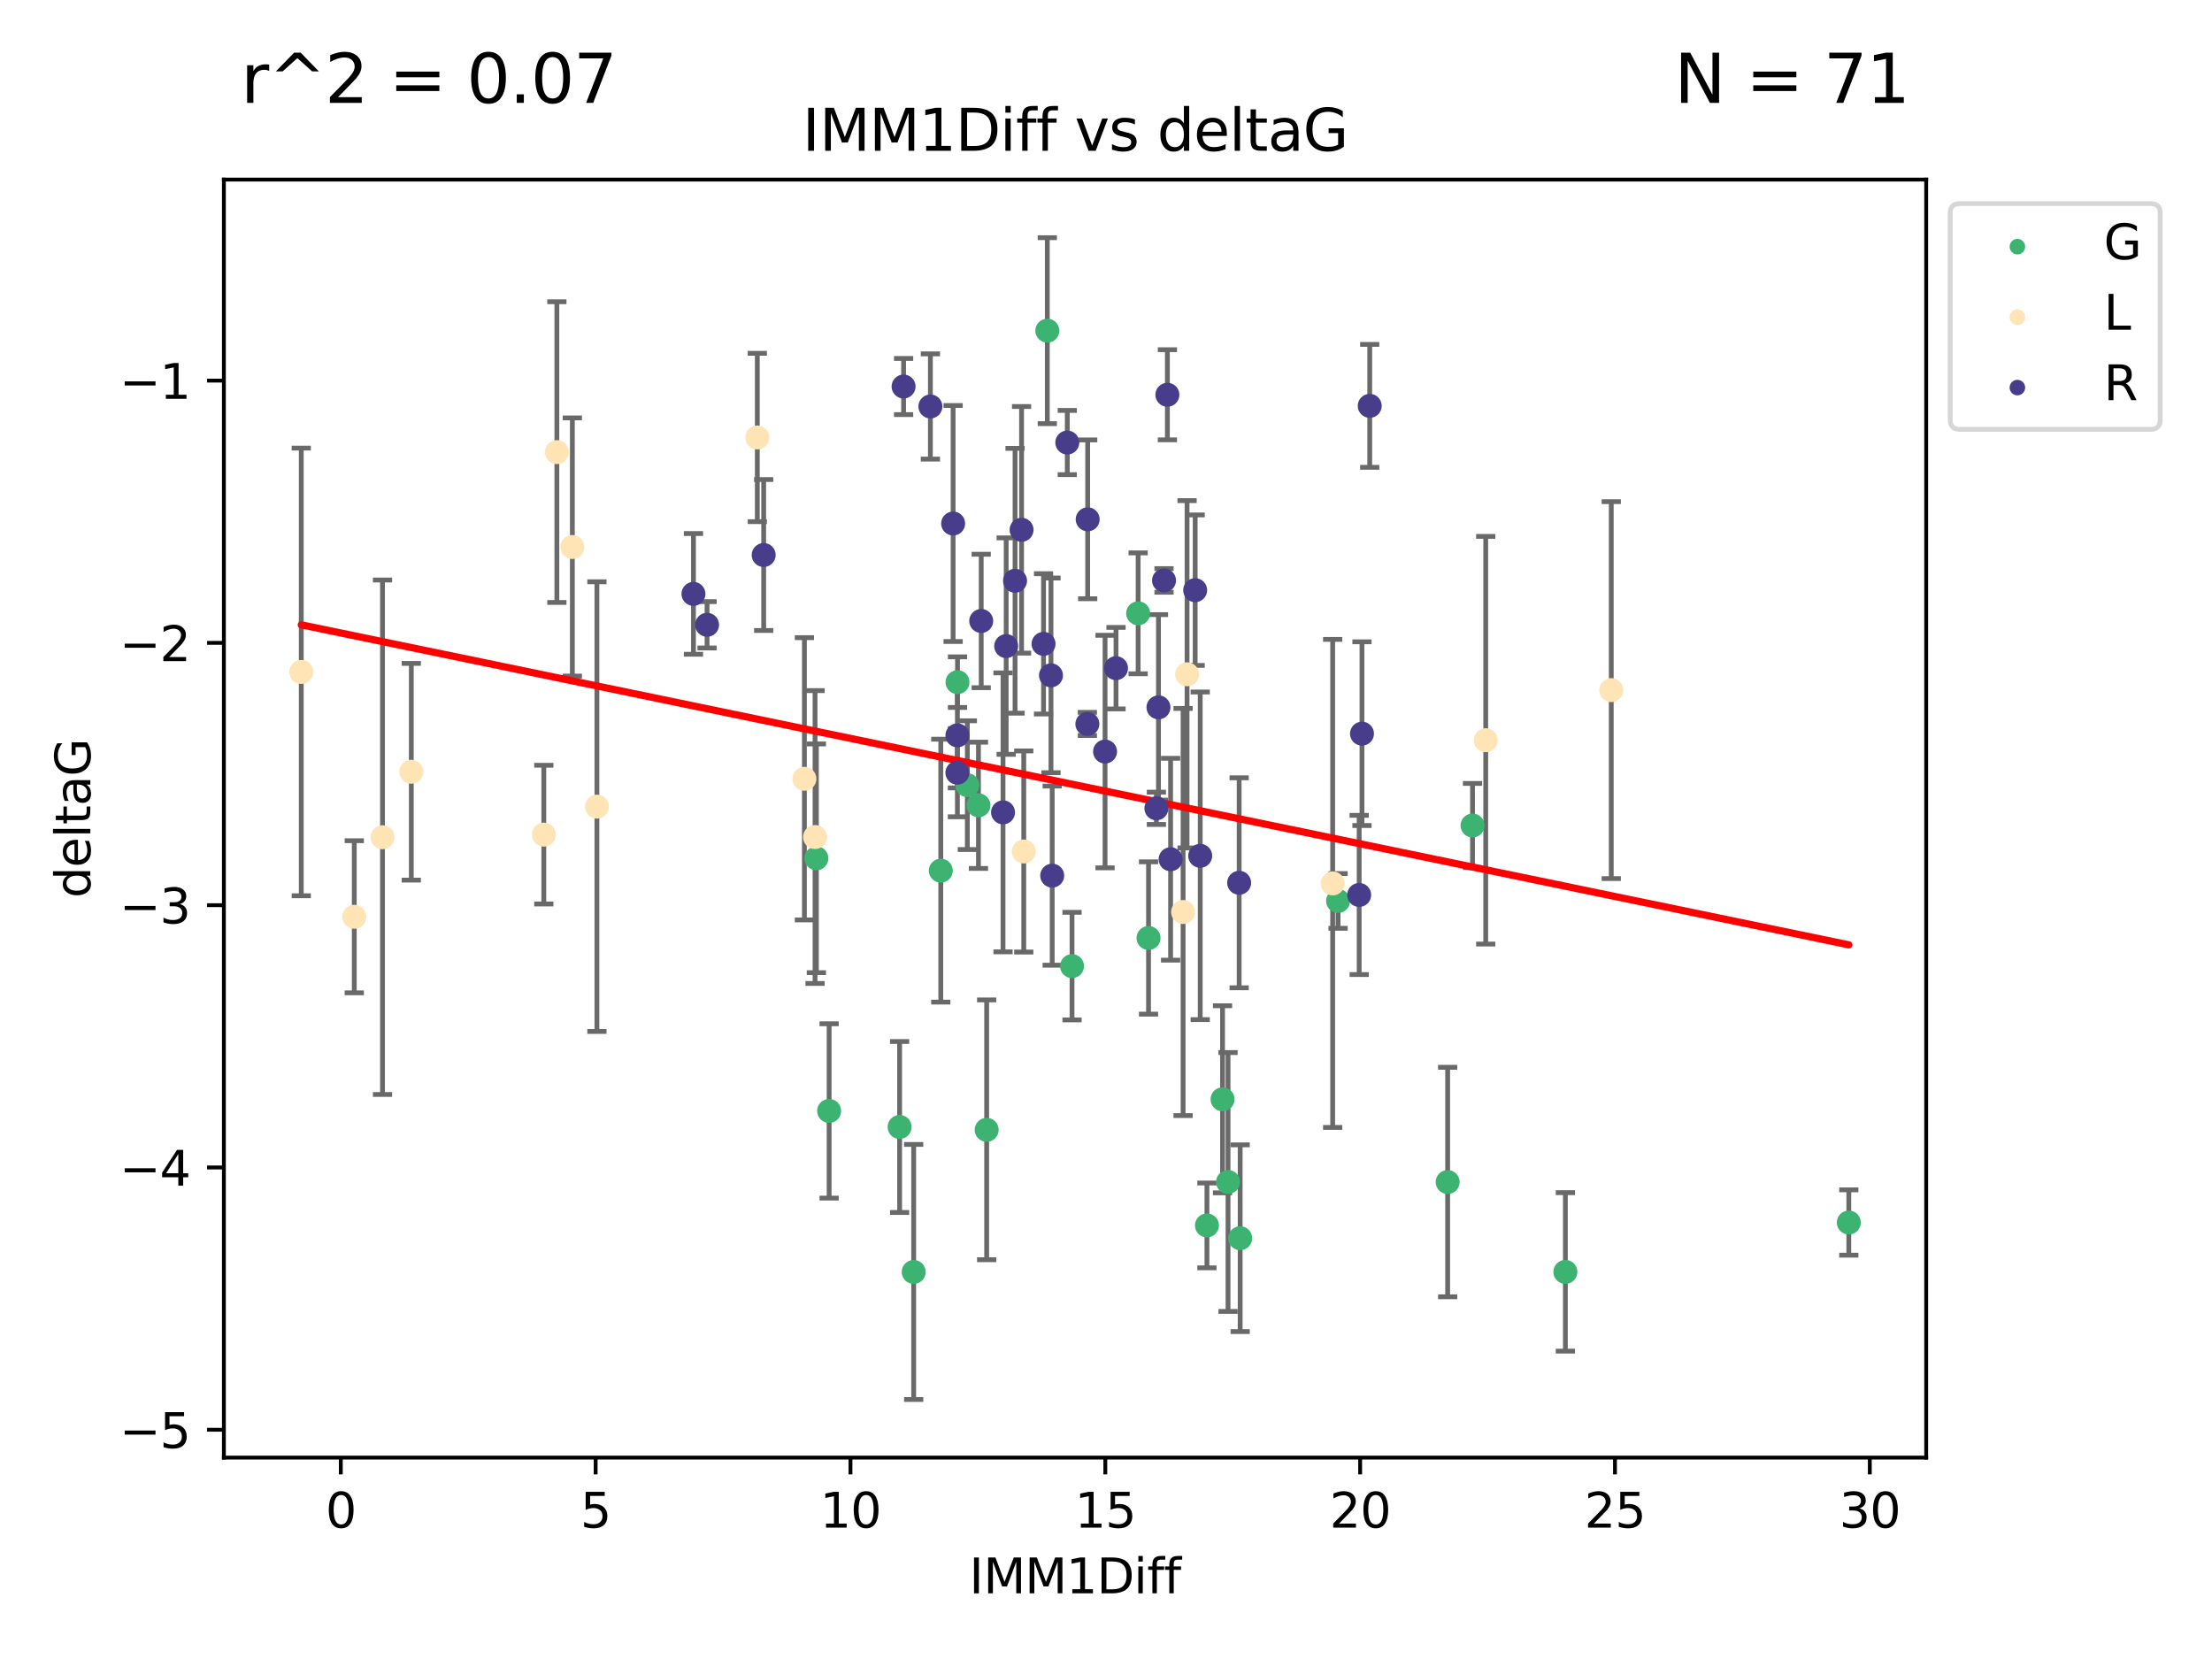 <?xml version="1.0" encoding="utf-8" standalone="no"?>
<!DOCTYPE svg PUBLIC "-//W3C//DTD SVG 1.1//EN"
  "http://www.w3.org/Graphics/SVG/1.1/DTD/svg11.dtd">
<svg xmlns:xlink="http://www.w3.org/1999/xlink" width="460.8pt" height="345.6pt" viewBox="0 0 460.8 345.6" xmlns="http://www.w3.org/2000/svg" version="1.1">
 <defs>
  <style type="text/css">*{stroke-linejoin: round; stroke-linecap: butt}</style>
 </defs>
 <g id="figure_1">
  <g id="patch_1">
   <path d="M 0 345.6 
L 460.8 345.6 
L 460.8 0 
L 0 0 
z
" style="fill: #ffffff"/>
  </g>
  <g id="axes_1">
   <g id="patch_2">
    <path d="M 46.64 303.64 
L 401.26 303.64 
L 401.26 37.411 
L 46.64 37.411 
z
" style="fill: #ffffff"/>
   </g>
   <g id="PathCollection_1">
    <defs>
     <path id="m378d5af78d" d="M 0 1.118 
C 0.297 1.118 0.581 1 0.791 0.791 
C 1 0.581 1.118 0.297 1.118 0 
C 1.118 -0.297 1 -0.581 0.791 -0.791 
C 0.581 -1 0.297 -1.118 0 -1.118 
C -0.297 -1.118 -0.581 -1 -0.791 -0.791 
C -1 -0.581 -1.118 -0.297 -1.118 0 
C -1.118 0.297 -1 0.581 -0.791 0.791 
C -0.581 1 -0.297 1.118 0 1.118 
z
" style="stroke: #3cb371"/>
    </defs>
    <g clip-path="url(#p75308df890)">
     <use xlink:href="#m378d5af78d" x="190.336" y="264.972" style="fill: #3cb371; stroke: #3cb371"/>
     <use xlink:href="#m378d5af78d" x="255.823" y="246.229" style="fill: #3cb371; stroke: #3cb371"/>
     <use xlink:href="#m378d5af78d" x="251.427" y="255.28" style="fill: #3cb371; stroke: #3cb371"/>
     <use xlink:href="#m378d5af78d" x="258.35" y="257.942" style="fill: #3cb371; stroke: #3cb371"/>
     <use xlink:href="#m378d5af78d" x="199.467" y="142.106" style="fill: #3cb371; stroke: #3cb371"/>
     <use xlink:href="#m378d5af78d" x="218.174" y="68.883" style="fill: #3cb371; stroke: #3cb371"/>
     <use xlink:href="#m378d5af78d" x="385.141" y="254.674" style="fill: #3cb371; stroke: #3cb371"/>
     <use xlink:href="#m378d5af78d" x="301.573" y="246.241" style="fill: #3cb371; stroke: #3cb371"/>
     <use xlink:href="#m378d5af78d" x="326.098" y="264.956" style="fill: #3cb371; stroke: #3cb371"/>
     <use xlink:href="#m378d5af78d" x="187.405" y="234.768" style="fill: #3cb371; stroke: #3cb371"/>
     <use xlink:href="#m378d5af78d" x="223.324" y="201.259" style="fill: #3cb371; stroke: #3cb371"/>
     <use xlink:href="#m378d5af78d" x="254.676" y="229.002" style="fill: #3cb371; stroke: #3cb371"/>
     <use xlink:href="#m378d5af78d" x="237.094" y="127.765" style="fill: #3cb371; stroke: #3cb371"/>
     <use xlink:href="#m378d5af78d" x="203.83" y="167.759" style="fill: #3cb371; stroke: #3cb371"/>
     <use xlink:href="#m378d5af78d" x="195.984" y="181.37" style="fill: #3cb371; stroke: #3cb371"/>
     <use xlink:href="#m378d5af78d" x="278.746" y="187.683" style="fill: #3cb371; stroke: #3cb371"/>
     <use xlink:href="#m378d5af78d" x="239.26" y="195.399" style="fill: #3cb371; stroke: #3cb371"/>
     <use xlink:href="#m378d5af78d" x="170.068" y="178.803" style="fill: #3cb371; stroke: #3cb371"/>
     <use xlink:href="#m378d5af78d" x="201.516" y="163.562" style="fill: #3cb371; stroke: #3cb371"/>
     <use xlink:href="#m378d5af78d" x="205.54" y="235.362" style="fill: #3cb371; stroke: #3cb371"/>
     <use xlink:href="#m378d5af78d" x="306.754" y="171.969" style="fill: #3cb371; stroke: #3cb371"/>
     <use xlink:href="#m378d5af78d" x="172.722" y="231.428" style="fill: #3cb371; stroke: #3cb371"/>
    </g>
   </g>
   <g id="PathCollection_2">
    <defs>
     <path id="m8adebdcb1e" d="M 0 1.118 
C 0.297 1.118 0.581 1 0.791 0.791 
C 1 0.581 1.118 0.297 1.118 0 
C 1.118 -0.297 1 -0.581 0.791 -0.791 
C 0.581 -1 0.297 -1.118 0 -1.118 
C -0.297 -1.118 -0.581 -1 -0.791 -0.791 
C -1 -0.581 -1.118 -0.297 -1.118 0 
C -1.118 0.297 -1 0.581 -0.791 0.791 
C -0.581 1 -0.297 1.118 0 1.118 
z
" style="stroke: #ffe4b5"/>
    </defs>
    <g clip-path="url(#p75308df890)">
     <use xlink:href="#m8adebdcb1e" x="73.801" y="190.979" style="fill: #ffe4b5; stroke: #ffe4b5"/>
     <use xlink:href="#m8adebdcb1e" x="113.287" y="173.867" style="fill: #ffe4b5; stroke: #ffe4b5"/>
     <use xlink:href="#m8adebdcb1e" x="85.682" y="160.77" style="fill: #ffe4b5; stroke: #ffe4b5"/>
     <use xlink:href="#m8adebdcb1e" x="124.35" y="168.033" style="fill: #ffe4b5; stroke: #ffe4b5"/>
     <use xlink:href="#m8adebdcb1e" x="116.005" y="94.182" style="fill: #ffe4b5; stroke: #ffe4b5"/>
     <use xlink:href="#m8adebdcb1e" x="119.232" y="113.949" style="fill: #ffe4b5; stroke: #ffe4b5"/>
     <use xlink:href="#m8adebdcb1e" x="62.759" y="139.975" style="fill: #ffe4b5; stroke: #ffe4b5"/>
     <use xlink:href="#m8adebdcb1e" x="213.269" y="177.38" style="fill: #ffe4b5; stroke: #ffe4b5"/>
     <use xlink:href="#m8adebdcb1e" x="157.762" y="91.135" style="fill: #ffe4b5; stroke: #ffe4b5"/>
     <use xlink:href="#m8adebdcb1e" x="79.683" y="174.414" style="fill: #ffe4b5; stroke: #ffe4b5"/>
     <use xlink:href="#m8adebdcb1e" x="169.791" y="174.371" style="fill: #ffe4b5; stroke: #ffe4b5"/>
     <use xlink:href="#m8adebdcb1e" x="277.62" y="184.029" style="fill: #ffe4b5; stroke: #ffe4b5"/>
     <use xlink:href="#m8adebdcb1e" x="247.287" y="140.463" style="fill: #ffe4b5; stroke: #ffe4b5"/>
     <use xlink:href="#m8adebdcb1e" x="246.459" y="189.987" style="fill: #ffe4b5; stroke: #ffe4b5"/>
     <use xlink:href="#m8adebdcb1e" x="167.572" y="162.236" style="fill: #ffe4b5; stroke: #ffe4b5"/>
     <use xlink:href="#m8adebdcb1e" x="309.504" y="154.198" style="fill: #ffe4b5; stroke: #ffe4b5"/>
     <use xlink:href="#m8adebdcb1e" x="335.654" y="143.764" style="fill: #ffe4b5; stroke: #ffe4b5"/>
    </g>
   </g>
   <g id="PathCollection_3">
    <defs>
     <path id="m2c27f3f8d4" d="M 0 1.118 
C 0.297 1.118 0.581 1 0.791 0.791 
C 1 0.581 1.118 0.297 1.118 0 
C 1.118 -0.297 1 -0.581 0.791 -0.791 
C 0.581 -1 0.297 -1.118 0 -1.118 
C -0.297 -1.118 -0.581 -1 -0.791 -0.791 
C -1 -0.581 -1.118 -0.297 -1.118 0 
C -1.118 0.297 -1 0.581 -0.791 0.791 
C -0.581 1 -0.297 1.118 0 1.118 
z
" style="stroke: #483d8b"/>
    </defs>
    <g clip-path="url(#p75308df890)">
     <use xlink:href="#m2c27f3f8d4" x="144.459" y="123.719" style="fill: #483d8b; stroke: #483d8b"/>
     <use xlink:href="#m2c27f3f8d4" x="230.204" y="156.565" style="fill: #483d8b; stroke: #483d8b"/>
     <use xlink:href="#m2c27f3f8d4" x="250.026" y="178.28" style="fill: #483d8b; stroke: #483d8b"/>
     <use xlink:href="#m2c27f3f8d4" x="258.138" y="183.902" style="fill: #483d8b; stroke: #483d8b"/>
     <use xlink:href="#m2c27f3f8d4" x="147.294" y="130.157" style="fill: #483d8b; stroke: #483d8b"/>
     <use xlink:href="#m2c27f3f8d4" x="204.404" y="129.36" style="fill: #483d8b; stroke: #483d8b"/>
     <use xlink:href="#m2c27f3f8d4" x="188.234" y="80.519" style="fill: #483d8b; stroke: #483d8b"/>
     <use xlink:href="#m2c27f3f8d4" x="199.445" y="160.968" style="fill: #483d8b; stroke: #483d8b"/>
     <use xlink:href="#m2c27f3f8d4" x="226.519" y="150.812" style="fill: #483d8b; stroke: #483d8b"/>
     <use xlink:href="#m2c27f3f8d4" x="212.813" y="110.37" style="fill: #483d8b; stroke: #483d8b"/>
     <use xlink:href="#m2c27f3f8d4" x="211.454" y="120.983" style="fill: #483d8b; stroke: #483d8b"/>
     <use xlink:href="#m2c27f3f8d4" x="159.089" y="115.619" style="fill: #483d8b; stroke: #483d8b"/>
     <use xlink:href="#m2c27f3f8d4" x="243.857" y="178.995" style="fill: #483d8b; stroke: #483d8b"/>
     <use xlink:href="#m2c27f3f8d4" x="193.818" y="84.676" style="fill: #483d8b; stroke: #483d8b"/>
     <use xlink:href="#m2c27f3f8d4" x="209.606" y="134.596" style="fill: #483d8b; stroke: #483d8b"/>
     <use xlink:href="#m2c27f3f8d4" x="240.895" y="168.386" style="fill: #483d8b; stroke: #483d8b"/>
     <use xlink:href="#m2c27f3f8d4" x="217.389" y="134.129" style="fill: #483d8b; stroke: #483d8b"/>
     <use xlink:href="#m2c27f3f8d4" x="226.583" y="108.187" style="fill: #483d8b; stroke: #483d8b"/>
     <use xlink:href="#m2c27f3f8d4" x="219.193" y="182.412" style="fill: #483d8b; stroke: #483d8b"/>
     <use xlink:href="#m2c27f3f8d4" x="199.445" y="153.191" style="fill: #483d8b; stroke: #483d8b"/>
     <use xlink:href="#m2c27f3f8d4" x="222.336" y="92.189" style="fill: #483d8b; stroke: #483d8b"/>
     <use xlink:href="#m2c27f3f8d4" x="208.948" y="169.229" style="fill: #483d8b; stroke: #483d8b"/>
     <use xlink:href="#m2c27f3f8d4" x="242.488" y="120.915" style="fill: #483d8b; stroke: #483d8b"/>
     <use xlink:href="#m2c27f3f8d4" x="283.725" y="152.834" style="fill: #483d8b; stroke: #483d8b"/>
     <use xlink:href="#m2c27f3f8d4" x="243.188" y="82.238" style="fill: #483d8b; stroke: #483d8b"/>
     <use xlink:href="#m2c27f3f8d4" x="232.486" y="139.191" style="fill: #483d8b; stroke: #483d8b"/>
     <use xlink:href="#m2c27f3f8d4" x="241.33" y="147.356" style="fill: #483d8b; stroke: #483d8b"/>
     <use xlink:href="#m2c27f3f8d4" x="218.939" y="140.689" style="fill: #483d8b; stroke: #483d8b"/>
     <use xlink:href="#m2c27f3f8d4" x="285.339" y="84.549" style="fill: #483d8b; stroke: #483d8b"/>
     <use xlink:href="#m2c27f3f8d4" x="198.554" y="109.055" style="fill: #483d8b; stroke: #483d8b"/>
     <use xlink:href="#m2c27f3f8d4" x="283.141" y="186.434" style="fill: #483d8b; stroke: #483d8b"/>
     <use xlink:href="#m2c27f3f8d4" x="248.975" y="122.945" style="fill: #483d8b; stroke: #483d8b"/>
    </g>
   </g>
   <g id="matplotlib.axis_1">
    <g id="xtick_1">
     <g id="line2d_1">
      <defs>
       <path id="m8101c9c0a1" d="M 0 0 
L 0 3.5 
" style="stroke: #000000; stroke-width: 0.8"/>
      </defs>
      <g>
       <use xlink:href="#m8101c9c0a1" x="70.998" y="303.64" style="stroke: #000000; stroke-width: 0.8"/>
      </g>
     </g>
     <g id="text_1">
      <!-- 0 -->
      <g transform="translate(67.817 318.238)scale(0.1 -0.1)">
       <defs>
        <path id="DejaVuSans-30" d="M 2034 4250 
Q 1547 4250 1301 3770 
Q 1056 3291 1056 2328 
Q 1056 1369 1301 889 
Q 1547 409 2034 409 
Q 2525 409 2770 889 
Q 3016 1369 3016 2328 
Q 3016 3291 2770 3770 
Q 2525 4250 2034 4250 
z
M 2034 4750 
Q 2819 4750 3233 4129 
Q 3647 3509 3647 2328 
Q 3647 1150 3233 529 
Q 2819 -91 2034 -91 
Q 1250 -91 836 529 
Q 422 1150 422 2328 
Q 422 3509 836 4129 
Q 1250 4750 2034 4750 
z
" transform="scale(0.016)"/>
       </defs>
       <use xlink:href="#DejaVuSans-30"/>
      </g>
     </g>
    </g>
    <g id="xtick_2">
     <g id="line2d_2">
      <g>
       <use xlink:href="#m8101c9c0a1" x="124.084" y="303.64" style="stroke: #000000; stroke-width: 0.8"/>
      </g>
     </g>
     <g id="text_2">
      <!-- 5 -->
      <g transform="translate(120.903 318.238)scale(0.1 -0.1)">
       <defs>
        <path id="DejaVuSans-35" d="M 691 4666 
L 3169 4666 
L 3169 4134 
L 1269 4134 
L 1269 2991 
Q 1406 3038 1543 3061 
Q 1681 3084 1819 3084 
Q 2600 3084 3056 2656 
Q 3513 2228 3513 1497 
Q 3513 744 3044 326 
Q 2575 -91 1722 -91 
Q 1428 -91 1123 -41 
Q 819 9 494 109 
L 494 744 
Q 775 591 1075 516 
Q 1375 441 1709 441 
Q 2250 441 2565 725 
Q 2881 1009 2881 1497 
Q 2881 1984 2565 2268 
Q 2250 2553 1709 2553 
Q 1456 2553 1204 2497 
Q 953 2441 691 2322 
L 691 4666 
z
" transform="scale(0.016)"/>
       </defs>
       <use xlink:href="#DejaVuSans-35"/>
      </g>
     </g>
    </g>
    <g id="xtick_3">
     <g id="line2d_3">
      <g>
       <use xlink:href="#m8101c9c0a1" x="177.17" y="303.64" style="stroke: #000000; stroke-width: 0.8"/>
      </g>
     </g>
     <g id="text_3">
      <!-- 10 -->
      <g transform="translate(170.808 318.238)scale(0.1 -0.1)">
       <defs>
        <path id="DejaVuSans-31" d="M 794 531 
L 1825 531 
L 1825 4091 
L 703 3866 
L 703 4441 
L 1819 4666 
L 2450 4666 
L 2450 531 
L 3481 531 
L 3481 0 
L 794 0 
L 794 531 
z
" transform="scale(0.016)"/>
       </defs>
       <use xlink:href="#DejaVuSans-31"/>
       <use xlink:href="#DejaVuSans-30" x="63.623"/>
      </g>
     </g>
    </g>
    <g id="xtick_4">
     <g id="line2d_4">
      <g>
       <use xlink:href="#m8101c9c0a1" x="230.257" y="303.64" style="stroke: #000000; stroke-width: 0.8"/>
      </g>
     </g>
     <g id="text_4">
      <!-- 15 -->
      <g transform="translate(223.894 318.238)scale(0.1 -0.1)">
       <use xlink:href="#DejaVuSans-31"/>
       <use xlink:href="#DejaVuSans-35" x="63.623"/>
      </g>
     </g>
    </g>
    <g id="xtick_5">
     <g id="line2d_5">
      <g>
       <use xlink:href="#m8101c9c0a1" x="283.343" y="303.64" style="stroke: #000000; stroke-width: 0.8"/>
      </g>
     </g>
     <g id="text_5">
      <!-- 20 -->
      <g transform="translate(276.98 318.238)scale(0.1 -0.1)">
       <defs>
        <path id="DejaVuSans-32" d="M 1228 531 
L 3431 531 
L 3431 0 
L 469 0 
L 469 531 
Q 828 903 1448 1529 
Q 2069 2156 2228 2338 
Q 2531 2678 2651 2914 
Q 2772 3150 2772 3378 
Q 2772 3750 2511 3984 
Q 2250 4219 1831 4219 
Q 1534 4219 1204 4116 
Q 875 4013 500 3803 
L 500 4441 
Q 881 4594 1212 4672 
Q 1544 4750 1819 4750 
Q 2544 4750 2975 4387 
Q 3406 4025 3406 3419 
Q 3406 3131 3298 2873 
Q 3191 2616 2906 2266 
Q 2828 2175 2409 1742 
Q 1991 1309 1228 531 
z
" transform="scale(0.016)"/>
       </defs>
       <use xlink:href="#DejaVuSans-32"/>
       <use xlink:href="#DejaVuSans-30" x="63.623"/>
      </g>
     </g>
    </g>
    <g id="xtick_6">
     <g id="line2d_6">
      <g>
       <use xlink:href="#m8101c9c0a1" x="336.429" y="303.64" style="stroke: #000000; stroke-width: 0.8"/>
      </g>
     </g>
     <g id="text_6">
      <!-- 25 -->
      <g transform="translate(330.067 318.238)scale(0.1 -0.1)">
       <use xlink:href="#DejaVuSans-32"/>
       <use xlink:href="#DejaVuSans-35" x="63.623"/>
      </g>
     </g>
    </g>
    <g id="xtick_7">
     <g id="line2d_7">
      <g>
       <use xlink:href="#m8101c9c0a1" x="389.515" y="303.64" style="stroke: #000000; stroke-width: 0.8"/>
      </g>
     </g>
     <g id="text_7">
      <!-- 30 -->
      <g transform="translate(383.153 318.238)scale(0.1 -0.1)">
       <defs>
        <path id="DejaVuSans-33" d="M 2597 2516 
Q 3050 2419 3304 2112 
Q 3559 1806 3559 1356 
Q 3559 666 3084 287 
Q 2609 -91 1734 -91 
Q 1441 -91 1130 -33 
Q 819 25 488 141 
L 488 750 
Q 750 597 1062 519 
Q 1375 441 1716 441 
Q 2309 441 2620 675 
Q 2931 909 2931 1356 
Q 2931 1769 2642 2001 
Q 2353 2234 1838 2234 
L 1294 2234 
L 1294 2753 
L 1863 2753 
Q 2328 2753 2575 2939 
Q 2822 3125 2822 3475 
Q 2822 3834 2567 4026 
Q 2313 4219 1838 4219 
Q 1578 4219 1281 4162 
Q 984 4106 628 3988 
L 628 4550 
Q 988 4650 1302 4700 
Q 1616 4750 1894 4750 
Q 2613 4750 3031 4423 
Q 3450 4097 3450 3541 
Q 3450 3153 3228 2886 
Q 3006 2619 2597 2516 
z
" transform="scale(0.016)"/>
       </defs>
       <use xlink:href="#DejaVuSans-33"/>
       <use xlink:href="#DejaVuSans-30" x="63.623"/>
      </g>
     </g>
    </g>
    <g id="text_8">
     <!-- IMM1Diff -->
     <g transform="translate(201.906 331.917)scale(0.1 -0.1)">
      <defs>
       <path id="DejaVuSans-49" d="M 628 4666 
L 1259 4666 
L 1259 0 
L 628 0 
L 628 4666 
z
" transform="scale(0.016)"/>
       <path id="DejaVuSans-4d" d="M 628 4666 
L 1569 4666 
L 2759 1491 
L 3956 4666 
L 4897 4666 
L 4897 0 
L 4281 0 
L 4281 4097 
L 3078 897 
L 2444 897 
L 1241 4097 
L 1241 0 
L 628 0 
L 628 4666 
z
" transform="scale(0.016)"/>
       <path id="DejaVuSans-44" d="M 1259 4147 
L 1259 519 
L 2022 519 
Q 2988 519 3436 956 
Q 3884 1394 3884 2338 
Q 3884 3275 3436 3711 
Q 2988 4147 2022 4147 
L 1259 4147 
z
M 628 4666 
L 1925 4666 
Q 3281 4666 3915 4102 
Q 4550 3538 4550 2338 
Q 4550 1131 3912 565 
Q 3275 0 1925 0 
L 628 0 
L 628 4666 
z
" transform="scale(0.016)"/>
       <path id="DejaVuSans-69" d="M 603 3500 
L 1178 3500 
L 1178 0 
L 603 0 
L 603 3500 
z
M 603 4863 
L 1178 4863 
L 1178 4134 
L 603 4134 
L 603 4863 
z
" transform="scale(0.016)"/>
       <path id="DejaVuSans-66" d="M 2375 4863 
L 2375 4384 
L 1825 4384 
Q 1516 4384 1395 4259 
Q 1275 4134 1275 3809 
L 1275 3500 
L 2222 3500 
L 2222 3053 
L 1275 3053 
L 1275 0 
L 697 0 
L 697 3053 
L 147 3053 
L 147 3500 
L 697 3500 
L 697 3744 
Q 697 4328 969 4595 
Q 1241 4863 1831 4863 
L 2375 4863 
z
" transform="scale(0.016)"/>
      </defs>
      <use xlink:href="#DejaVuSans-49"/>
      <use xlink:href="#DejaVuSans-4d" x="29.492"/>
      <use xlink:href="#DejaVuSans-4d" x="115.771"/>
      <use xlink:href="#DejaVuSans-31" x="202.051"/>
      <use xlink:href="#DejaVuSans-44" x="265.674"/>
      <use xlink:href="#DejaVuSans-69" x="342.676"/>
      <use xlink:href="#DejaVuSans-66" x="370.459"/>
      <use xlink:href="#DejaVuSans-66" x="405.664"/>
     </g>
    </g>
   </g>
   <g id="matplotlib.axis_2">
    <g id="ytick_1">
     <g id="line2d_8">
      <defs>
       <path id="mcf931b4e54" d="M 0 0 
L -3.5 0 
" style="stroke: #000000; stroke-width: 0.8"/>
      </defs>
      <g>
       <use xlink:href="#mcf931b4e54" x="46.64" y="297.844" style="stroke: #000000; stroke-width: 0.8"/>
      </g>
     </g>
     <g id="text_9">
      <!-- −5 -->
      <g transform="translate(24.898 301.643)scale(0.1 -0.1)">
       <defs>
        <path id="DejaVuSans-2212" d="M 678 2272 
L 4684 2272 
L 4684 1741 
L 678 1741 
L 678 2272 
z
" transform="scale(0.016)"/>
       </defs>
       <use xlink:href="#DejaVuSans-2212"/>
       <use xlink:href="#DejaVuSans-35" x="83.789"/>
      </g>
     </g>
    </g>
    <g id="ytick_2">
     <g id="line2d_9">
      <g>
       <use xlink:href="#mcf931b4e54" x="46.64" y="243.204" style="stroke: #000000; stroke-width: 0.8"/>
      </g>
     </g>
     <g id="text_10">
      <!-- −4 -->
      <g transform="translate(24.898 247.003)scale(0.1 -0.1)">
       <defs>
        <path id="DejaVuSans-34" d="M 2419 4116 
L 825 1625 
L 2419 1625 
L 2419 4116 
z
M 2253 4666 
L 3047 4666 
L 3047 1625 
L 3713 1625 
L 3713 1100 
L 3047 1100 
L 3047 0 
L 2419 0 
L 2419 1100 
L 313 1100 
L 313 1709 
L 2253 4666 
z
" transform="scale(0.016)"/>
       </defs>
       <use xlink:href="#DejaVuSans-2212"/>
       <use xlink:href="#DejaVuSans-34" x="83.789"/>
      </g>
     </g>
    </g>
    <g id="ytick_3">
     <g id="line2d_10">
      <g>
       <use xlink:href="#mcf931b4e54" x="46.64" y="188.564" style="stroke: #000000; stroke-width: 0.8"/>
      </g>
     </g>
     <g id="text_11">
      <!-- −3 -->
      <g transform="translate(24.898 192.364)scale(0.1 -0.1)">
       <use xlink:href="#DejaVuSans-2212"/>
       <use xlink:href="#DejaVuSans-33" x="83.789"/>
      </g>
     </g>
    </g>
    <g id="ytick_4">
     <g id="line2d_11">
      <g>
       <use xlink:href="#mcf931b4e54" x="46.64" y="133.924" style="stroke: #000000; stroke-width: 0.8"/>
      </g>
     </g>
     <g id="text_12">
      <!-- −2 -->
      <g transform="translate(24.898 137.724)scale(0.1 -0.1)">
       <use xlink:href="#DejaVuSans-2212"/>
       <use xlink:href="#DejaVuSans-32" x="83.789"/>
      </g>
     </g>
    </g>
    <g id="ytick_5">
     <g id="line2d_12">
      <g>
       <use xlink:href="#mcf931b4e54" x="46.64" y="79.284" style="stroke: #000000; stroke-width: 0.8"/>
      </g>
     </g>
     <g id="text_13">
      <!-- −1 -->
      <g transform="translate(24.898 83.084)scale(0.1 -0.1)">
       <use xlink:href="#DejaVuSans-2212"/>
       <use xlink:href="#DejaVuSans-31" x="83.789"/>
      </g>
     </g>
    </g>
    <g id="text_14">
     <!-- deltaG -->
     <g transform="translate(18.818 187.064)rotate(-90)scale(0.1 -0.1)">
      <defs>
       <path id="DejaVuSans-64" d="M 2906 2969 
L 2906 4863 
L 3481 4863 
L 3481 0 
L 2906 0 
L 2906 525 
Q 2725 213 2448 61 
Q 2172 -91 1784 -91 
Q 1150 -91 751 415 
Q 353 922 353 1747 
Q 353 2572 751 3078 
Q 1150 3584 1784 3584 
Q 2172 3584 2448 3432 
Q 2725 3281 2906 2969 
z
M 947 1747 
Q 947 1113 1208 752 
Q 1469 391 1925 391 
Q 2381 391 2643 752 
Q 2906 1113 2906 1747 
Q 2906 2381 2643 2742 
Q 2381 3103 1925 3103 
Q 1469 3103 1208 2742 
Q 947 2381 947 1747 
z
" transform="scale(0.016)"/>
       <path id="DejaVuSans-65" d="M 3597 1894 
L 3597 1613 
L 953 1613 
Q 991 1019 1311 708 
Q 1631 397 2203 397 
Q 2534 397 2845 478 
Q 3156 559 3463 722 
L 3463 178 
Q 3153 47 2828 -22 
Q 2503 -91 2169 -91 
Q 1331 -91 842 396 
Q 353 884 353 1716 
Q 353 2575 817 3079 
Q 1281 3584 2069 3584 
Q 2775 3584 3186 3129 
Q 3597 2675 3597 1894 
z
M 3022 2063 
Q 3016 2534 2758 2815 
Q 2500 3097 2075 3097 
Q 1594 3097 1305 2825 
Q 1016 2553 972 2059 
L 3022 2063 
z
" transform="scale(0.016)"/>
       <path id="DejaVuSans-6c" d="M 603 4863 
L 1178 4863 
L 1178 0 
L 603 0 
L 603 4863 
z
" transform="scale(0.016)"/>
       <path id="DejaVuSans-74" d="M 1172 4494 
L 1172 3500 
L 2356 3500 
L 2356 3053 
L 1172 3053 
L 1172 1153 
Q 1172 725 1289 603 
Q 1406 481 1766 481 
L 2356 481 
L 2356 0 
L 1766 0 
Q 1100 0 847 248 
Q 594 497 594 1153 
L 594 3053 
L 172 3053 
L 172 3500 
L 594 3500 
L 594 4494 
L 1172 4494 
z
" transform="scale(0.016)"/>
       <path id="DejaVuSans-61" d="M 2194 1759 
Q 1497 1759 1228 1600 
Q 959 1441 959 1056 
Q 959 750 1161 570 
Q 1363 391 1709 391 
Q 2188 391 2477 730 
Q 2766 1069 2766 1631 
L 2766 1759 
L 2194 1759 
z
M 3341 1997 
L 3341 0 
L 2766 0 
L 2766 531 
Q 2569 213 2275 61 
Q 1981 -91 1556 -91 
Q 1019 -91 701 211 
Q 384 513 384 1019 
Q 384 1609 779 1909 
Q 1175 2209 1959 2209 
L 2766 2209 
L 2766 2266 
Q 2766 2663 2505 2880 
Q 2244 3097 1772 3097 
Q 1472 3097 1187 3025 
Q 903 2953 641 2809 
L 641 3341 
Q 956 3463 1253 3523 
Q 1550 3584 1831 3584 
Q 2591 3584 2966 3190 
Q 3341 2797 3341 1997 
z
" transform="scale(0.016)"/>
       <path id="DejaVuSans-47" d="M 3809 666 
L 3809 1919 
L 2778 1919 
L 2778 2438 
L 4434 2438 
L 4434 434 
Q 4069 175 3628 42 
Q 3188 -91 2688 -91 
Q 1594 -91 976 548 
Q 359 1188 359 2328 
Q 359 3472 976 4111 
Q 1594 4750 2688 4750 
Q 3144 4750 3555 4637 
Q 3966 4525 4313 4306 
L 4313 3634 
Q 3963 3931 3569 4081 
Q 3175 4231 2741 4231 
Q 1884 4231 1454 3753 
Q 1025 3275 1025 2328 
Q 1025 1384 1454 906 
Q 1884 428 2741 428 
Q 3075 428 3337 486 
Q 3600 544 3809 666 
z
" transform="scale(0.016)"/>
      </defs>
      <use xlink:href="#DejaVuSans-64"/>
      <use xlink:href="#DejaVuSans-65" x="63.477"/>
      <use xlink:href="#DejaVuSans-6c" x="125"/>
      <use xlink:href="#DejaVuSans-74" x="152.783"/>
      <use xlink:href="#DejaVuSans-61" x="191.992"/>
      <use xlink:href="#DejaVuSans-47" x="253.271"/>
     </g>
    </g>
   </g>
   <g id="LineCollection_1">
    <path d="M 190.336 291.539 
L 190.336 238.405 
" clip-path="url(#p75308df890)" style="fill: none; stroke: #696969"/>
    <path d="M 255.823 273.192 
L 255.823 219.267 
" clip-path="url(#p75308df890)" style="fill: none; stroke: #696969"/>
    <path d="M 251.427 264.116 
L 251.427 246.445 
" clip-path="url(#p75308df890)" style="fill: none; stroke: #696969"/>
    <path d="M 258.35 277.391 
L 258.35 238.493 
" clip-path="url(#p75308df890)" style="fill: none; stroke: #696969"/>
    <path d="M 199.467 147.375 
L 199.467 136.837 
" clip-path="url(#p75308df890)" style="fill: none; stroke: #696969"/>
    <path d="M 218.174 88.254 
L 218.174 49.513 
" clip-path="url(#p75308df890)" style="fill: none; stroke: #696969"/>
    <path d="M 385.141 261.477 
L 385.141 247.87 
" clip-path="url(#p75308df890)" style="fill: none; stroke: #696969"/>
    <path d="M 301.573 270.142 
L 301.573 222.34 
" clip-path="url(#p75308df890)" style="fill: none; stroke: #696969"/>
    <path d="M 326.098 281.463 
L 326.098 248.45 
" clip-path="url(#p75308df890)" style="fill: none; stroke: #696969"/>
    <path d="M 187.405 252.578 
L 187.405 216.959 
" clip-path="url(#p75308df890)" style="fill: none; stroke: #696969"/>
    <path d="M 223.324 212.466 
L 223.324 190.051 
" clip-path="url(#p75308df890)" style="fill: none; stroke: #696969"/>
    <path d="M 254.676 248.489 
L 254.676 209.516 
" clip-path="url(#p75308df890)" style="fill: none; stroke: #696969"/>
    <path d="M 237.094 140.357 
L 237.094 115.174 
" clip-path="url(#p75308df890)" style="fill: none; stroke: #696969"/>
    <path d="M 203.83 180.911 
L 203.83 154.608 
" clip-path="url(#p75308df890)" style="fill: none; stroke: #696969"/>
    <path d="M 195.984 208.753 
L 195.984 153.986 
" clip-path="url(#p75308df890)" style="fill: none; stroke: #696969"/>
    <path d="M 278.746 193.382 
L 278.746 181.984 
" clip-path="url(#p75308df890)" style="fill: none; stroke: #696969"/>
    <path d="M 239.26 211.267 
L 239.26 179.53 
" clip-path="url(#p75308df890)" style="fill: none; stroke: #696969"/>
    <path d="M 170.068 202.627 
L 170.068 154.978 
" clip-path="url(#p75308df890)" style="fill: none; stroke: #696969"/>
    <path d="M 201.516 176.973 
L 201.516 150.151 
" clip-path="url(#p75308df890)" style="fill: none; stroke: #696969"/>
    <path d="M 205.54 262.421 
L 205.54 208.303 
" clip-path="url(#p75308df890)" style="fill: none; stroke: #696969"/>
    <path d="M 306.754 180.734 
L 306.754 163.205 
" clip-path="url(#p75308df890)" style="fill: none; stroke: #696969"/>
    <path d="M 172.722 249.586 
L 172.722 213.27 
" clip-path="url(#p75308df890)" style="fill: none; stroke: #696969"/>
   </g>
   <g id="line2d_13">
    <defs>
     <path id="m6f13b1bb41" d="M 2 0 
L -2 -0 
" style="stroke: #696969"/>
    </defs>
    <g clip-path="url(#p75308df890)">
     <use xlink:href="#m6f13b1bb41" x="190.336" y="291.539" style="fill: #696969; stroke: #696969"/>
     <use xlink:href="#m6f13b1bb41" x="255.823" y="273.192" style="fill: #696969; stroke: #696969"/>
     <use xlink:href="#m6f13b1bb41" x="251.427" y="264.116" style="fill: #696969; stroke: #696969"/>
     <use xlink:href="#m6f13b1bb41" x="258.35" y="277.391" style="fill: #696969; stroke: #696969"/>
     <use xlink:href="#m6f13b1bb41" x="199.467" y="147.375" style="fill: #696969; stroke: #696969"/>
     <use xlink:href="#m6f13b1bb41" x="218.174" y="88.254" style="fill: #696969; stroke: #696969"/>
     <use xlink:href="#m6f13b1bb41" x="385.141" y="261.477" style="fill: #696969; stroke: #696969"/>
     <use xlink:href="#m6f13b1bb41" x="301.573" y="270.142" style="fill: #696969; stroke: #696969"/>
     <use xlink:href="#m6f13b1bb41" x="326.098" y="281.463" style="fill: #696969; stroke: #696969"/>
     <use xlink:href="#m6f13b1bb41" x="187.405" y="252.578" style="fill: #696969; stroke: #696969"/>
     <use xlink:href="#m6f13b1bb41" x="223.324" y="212.466" style="fill: #696969; stroke: #696969"/>
     <use xlink:href="#m6f13b1bb41" x="254.676" y="248.489" style="fill: #696969; stroke: #696969"/>
     <use xlink:href="#m6f13b1bb41" x="237.094" y="140.357" style="fill: #696969; stroke: #696969"/>
     <use xlink:href="#m6f13b1bb41" x="203.83" y="180.911" style="fill: #696969; stroke: #696969"/>
     <use xlink:href="#m6f13b1bb41" x="195.984" y="208.753" style="fill: #696969; stroke: #696969"/>
     <use xlink:href="#m6f13b1bb41" x="278.746" y="193.382" style="fill: #696969; stroke: #696969"/>
     <use xlink:href="#m6f13b1bb41" x="239.26" y="211.267" style="fill: #696969; stroke: #696969"/>
     <use xlink:href="#m6f13b1bb41" x="170.068" y="202.627" style="fill: #696969; stroke: #696969"/>
     <use xlink:href="#m6f13b1bb41" x="201.516" y="176.973" style="fill: #696969; stroke: #696969"/>
     <use xlink:href="#m6f13b1bb41" x="205.54" y="262.421" style="fill: #696969; stroke: #696969"/>
     <use xlink:href="#m6f13b1bb41" x="306.754" y="180.734" style="fill: #696969; stroke: #696969"/>
     <use xlink:href="#m6f13b1bb41" x="172.722" y="249.586" style="fill: #696969; stroke: #696969"/>
    </g>
   </g>
   <g id="line2d_14">
    <g clip-path="url(#p75308df890)">
     <use xlink:href="#m6f13b1bb41" x="190.336" y="238.405" style="fill: #696969; stroke: #696969"/>
     <use xlink:href="#m6f13b1bb41" x="255.823" y="219.267" style="fill: #696969; stroke: #696969"/>
     <use xlink:href="#m6f13b1bb41" x="251.427" y="246.445" style="fill: #696969; stroke: #696969"/>
     <use xlink:href="#m6f13b1bb41" x="258.35" y="238.493" style="fill: #696969; stroke: #696969"/>
     <use xlink:href="#m6f13b1bb41" x="199.467" y="136.837" style="fill: #696969; stroke: #696969"/>
     <use xlink:href="#m6f13b1bb41" x="218.174" y="49.513" style="fill: #696969; stroke: #696969"/>
     <use xlink:href="#m6f13b1bb41" x="385.141" y="247.87" style="fill: #696969; stroke: #696969"/>
     <use xlink:href="#m6f13b1bb41" x="301.573" y="222.34" style="fill: #696969; stroke: #696969"/>
     <use xlink:href="#m6f13b1bb41" x="326.098" y="248.45" style="fill: #696969; stroke: #696969"/>
     <use xlink:href="#m6f13b1bb41" x="187.405" y="216.959" style="fill: #696969; stroke: #696969"/>
     <use xlink:href="#m6f13b1bb41" x="223.324" y="190.051" style="fill: #696969; stroke: #696969"/>
     <use xlink:href="#m6f13b1bb41" x="254.676" y="209.516" style="fill: #696969; stroke: #696969"/>
     <use xlink:href="#m6f13b1bb41" x="237.094" y="115.174" style="fill: #696969; stroke: #696969"/>
     <use xlink:href="#m6f13b1bb41" x="203.83" y="154.608" style="fill: #696969; stroke: #696969"/>
     <use xlink:href="#m6f13b1bb41" x="195.984" y="153.986" style="fill: #696969; stroke: #696969"/>
     <use xlink:href="#m6f13b1bb41" x="278.746" y="181.984" style="fill: #696969; stroke: #696969"/>
     <use xlink:href="#m6f13b1bb41" x="239.26" y="179.53" style="fill: #696969; stroke: #696969"/>
     <use xlink:href="#m6f13b1bb41" x="170.068" y="154.978" style="fill: #696969; stroke: #696969"/>
     <use xlink:href="#m6f13b1bb41" x="201.516" y="150.151" style="fill: #696969; stroke: #696969"/>
     <use xlink:href="#m6f13b1bb41" x="205.54" y="208.303" style="fill: #696969; stroke: #696969"/>
     <use xlink:href="#m6f13b1bb41" x="306.754" y="163.205" style="fill: #696969; stroke: #696969"/>
     <use xlink:href="#m6f13b1bb41" x="172.722" y="213.27" style="fill: #696969; stroke: #696969"/>
    </g>
   </g>
   <g id="LineCollection_2">
    <path d="M 73.801 206.826 
L 73.801 175.132 
" clip-path="url(#p75308df890)" style="fill: none; stroke: #696969"/>
    <path d="M 113.287 188.312 
L 113.287 159.422 
" clip-path="url(#p75308df890)" style="fill: none; stroke: #696969"/>
    <path d="M 85.682 183.34 
L 85.682 138.199 
" clip-path="url(#p75308df890)" style="fill: none; stroke: #696969"/>
    <path d="M 124.35 214.868 
L 124.35 121.197 
" clip-path="url(#p75308df890)" style="fill: none; stroke: #696969"/>
    <path d="M 116.005 125.503 
L 116.005 62.861 
" clip-path="url(#p75308df890)" style="fill: none; stroke: #696969"/>
    <path d="M 119.232 140.845 
L 119.232 87.053 
" clip-path="url(#p75308df890)" style="fill: none; stroke: #696969"/>
    <path d="M 62.759 186.607 
L 62.759 93.342 
" clip-path="url(#p75308df890)" style="fill: none; stroke: #696969"/>
    <path d="M 213.269 198.329 
L 213.269 156.431 
" clip-path="url(#p75308df890)" style="fill: none; stroke: #696969"/>
    <path d="M 157.762 108.672 
L 157.762 73.597 
" clip-path="url(#p75308df890)" style="fill: none; stroke: #696969"/>
    <path d="M 79.683 227.997 
L 79.683 120.83 
" clip-path="url(#p75308df890)" style="fill: none; stroke: #696969"/>
    <path d="M 169.791 204.872 
L 169.791 143.869 
" clip-path="url(#p75308df890)" style="fill: none; stroke: #696969"/>
    <path d="M 277.62 234.864 
L 277.62 133.193 
" clip-path="url(#p75308df890)" style="fill: none; stroke: #696969"/>
    <path d="M 247.287 176.639 
L 247.287 104.287 
" clip-path="url(#p75308df890)" style="fill: none; stroke: #696969"/>
    <path d="M 246.459 232.396 
L 246.459 147.578 
" clip-path="url(#p75308df890)" style="fill: none; stroke: #696969"/>
    <path d="M 167.572 191.641 
L 167.572 132.832 
" clip-path="url(#p75308df890)" style="fill: none; stroke: #696969"/>
    <path d="M 309.504 196.659 
L 309.504 111.737 
" clip-path="url(#p75308df890)" style="fill: none; stroke: #696969"/>
    <path d="M 335.654 183.021 
L 335.654 104.507 
" clip-path="url(#p75308df890)" style="fill: none; stroke: #696969"/>
   </g>
   <g id="line2d_15">
    <g clip-path="url(#p75308df890)">
     <use xlink:href="#m6f13b1bb41" x="73.801" y="206.826" style="fill: #696969; stroke: #696969"/>
     <use xlink:href="#m6f13b1bb41" x="113.287" y="188.312" style="fill: #696969; stroke: #696969"/>
     <use xlink:href="#m6f13b1bb41" x="85.682" y="183.34" style="fill: #696969; stroke: #696969"/>
     <use xlink:href="#m6f13b1bb41" x="124.35" y="214.868" style="fill: #696969; stroke: #696969"/>
     <use xlink:href="#m6f13b1bb41" x="116.005" y="125.503" style="fill: #696969; stroke: #696969"/>
     <use xlink:href="#m6f13b1bb41" x="119.232" y="140.845" style="fill: #696969; stroke: #696969"/>
     <use xlink:href="#m6f13b1bb41" x="62.759" y="186.607" style="fill: #696969; stroke: #696969"/>
     <use xlink:href="#m6f13b1bb41" x="213.269" y="198.329" style="fill: #696969; stroke: #696969"/>
     <use xlink:href="#m6f13b1bb41" x="157.762" y="108.672" style="fill: #696969; stroke: #696969"/>
     <use xlink:href="#m6f13b1bb41" x="79.683" y="227.997" style="fill: #696969; stroke: #696969"/>
     <use xlink:href="#m6f13b1bb41" x="169.791" y="204.872" style="fill: #696969; stroke: #696969"/>
     <use xlink:href="#m6f13b1bb41" x="277.62" y="234.864" style="fill: #696969; stroke: #696969"/>
     <use xlink:href="#m6f13b1bb41" x="247.287" y="176.639" style="fill: #696969; stroke: #696969"/>
     <use xlink:href="#m6f13b1bb41" x="246.459" y="232.396" style="fill: #696969; stroke: #696969"/>
     <use xlink:href="#m6f13b1bb41" x="167.572" y="191.641" style="fill: #696969; stroke: #696969"/>
     <use xlink:href="#m6f13b1bb41" x="309.504" y="196.659" style="fill: #696969; stroke: #696969"/>
     <use xlink:href="#m6f13b1bb41" x="335.654" y="183.021" style="fill: #696969; stroke: #696969"/>
    </g>
   </g>
   <g id="line2d_16">
    <g clip-path="url(#p75308df890)">
     <use xlink:href="#m6f13b1bb41" x="73.801" y="175.132" style="fill: #696969; stroke: #696969"/>
     <use xlink:href="#m6f13b1bb41" x="113.287" y="159.422" style="fill: #696969; stroke: #696969"/>
     <use xlink:href="#m6f13b1bb41" x="85.682" y="138.199" style="fill: #696969; stroke: #696969"/>
     <use xlink:href="#m6f13b1bb41" x="124.35" y="121.197" style="fill: #696969; stroke: #696969"/>
     <use xlink:href="#m6f13b1bb41" x="116.005" y="62.861" style="fill: #696969; stroke: #696969"/>
     <use xlink:href="#m6f13b1bb41" x="119.232" y="87.053" style="fill: #696969; stroke: #696969"/>
     <use xlink:href="#m6f13b1bb41" x="62.759" y="93.342" style="fill: #696969; stroke: #696969"/>
     <use xlink:href="#m6f13b1bb41" x="213.269" y="156.431" style="fill: #696969; stroke: #696969"/>
     <use xlink:href="#m6f13b1bb41" x="157.762" y="73.597" style="fill: #696969; stroke: #696969"/>
     <use xlink:href="#m6f13b1bb41" x="79.683" y="120.83" style="fill: #696969; stroke: #696969"/>
     <use xlink:href="#m6f13b1bb41" x="169.791" y="143.869" style="fill: #696969; stroke: #696969"/>
     <use xlink:href="#m6f13b1bb41" x="277.62" y="133.193" style="fill: #696969; stroke: #696969"/>
     <use xlink:href="#m6f13b1bb41" x="247.287" y="104.287" style="fill: #696969; stroke: #696969"/>
     <use xlink:href="#m6f13b1bb41" x="246.459" y="147.578" style="fill: #696969; stroke: #696969"/>
     <use xlink:href="#m6f13b1bb41" x="167.572" y="132.832" style="fill: #696969; stroke: #696969"/>
     <use xlink:href="#m6f13b1bb41" x="309.504" y="111.737" style="fill: #696969; stroke: #696969"/>
     <use xlink:href="#m6f13b1bb41" x="335.654" y="104.507" style="fill: #696969; stroke: #696969"/>
    </g>
   </g>
   <g id="LineCollection_3">
    <path d="M 144.459 136.293 
L 144.459 111.145 
" clip-path="url(#p75308df890)" style="fill: none; stroke: #696969"/>
    <path d="M 230.204 180.789 
L 230.204 132.341 
" clip-path="url(#p75308df890)" style="fill: none; stroke: #696969"/>
    <path d="M 250.026 212.404 
L 250.026 144.157 
" clip-path="url(#p75308df890)" style="fill: none; stroke: #696969"/>
    <path d="M 258.138 205.775 
L 258.138 162.029 
" clip-path="url(#p75308df890)" style="fill: none; stroke: #696969"/>
    <path d="M 147.294 134.982 
L 147.294 125.331 
" clip-path="url(#p75308df890)" style="fill: none; stroke: #696969"/>
    <path d="M 204.404 143.26 
L 204.404 115.46 
" clip-path="url(#p75308df890)" style="fill: none; stroke: #696969"/>
    <path d="M 188.234 86.364 
L 188.234 74.673 
" clip-path="url(#p75308df890)" style="fill: none; stroke: #696969"/>
    <path d="M 199.445 170.151 
L 199.445 151.784 
" clip-path="url(#p75308df890)" style="fill: none; stroke: #696969"/>
    <path d="M 226.519 153.224 
L 226.519 148.399 
" clip-path="url(#p75308df890)" style="fill: none; stroke: #696969"/>
    <path d="M 212.813 136.06 
L 212.813 84.68 
" clip-path="url(#p75308df890)" style="fill: none; stroke: #696969"/>
    <path d="M 211.454 148.567 
L 211.454 93.4 
" clip-path="url(#p75308df890)" style="fill: none; stroke: #696969"/>
    <path d="M 159.089 131.34 
L 159.089 99.898 
" clip-path="url(#p75308df890)" style="fill: none; stroke: #696969"/>
    <path d="M 243.857 200.019 
L 243.857 157.97 
" clip-path="url(#p75308df890)" style="fill: none; stroke: #696969"/>
    <path d="M 193.818 95.636 
L 193.818 73.716 
" clip-path="url(#p75308df890)" style="fill: none; stroke: #696969"/>
    <path d="M 209.606 157.141 
L 209.606 112.051 
" clip-path="url(#p75308df890)" style="fill: none; stroke: #696969"/>
    <path d="M 240.895 171.748 
L 240.895 165.024 
" clip-path="url(#p75308df890)" style="fill: none; stroke: #696969"/>
    <path d="M 217.389 148.743 
L 217.389 119.514 
" clip-path="url(#p75308df890)" style="fill: none; stroke: #696969"/>
    <path d="M 226.583 124.731 
L 226.583 91.644 
" clip-path="url(#p75308df890)" style="fill: none; stroke: #696969"/>
    <path d="M 219.193 201.07 
L 219.193 163.755 
" clip-path="url(#p75308df890)" style="fill: none; stroke: #696969"/>
    <path d="M 199.445 164.135 
L 199.445 142.247 
" clip-path="url(#p75308df890)" style="fill: none; stroke: #696969"/>
    <path d="M 222.336 98.879 
L 222.336 85.499 
" clip-path="url(#p75308df890)" style="fill: none; stroke: #696969"/>
    <path d="M 208.948 198.284 
L 208.948 140.175 
" clip-path="url(#p75308df890)" style="fill: none; stroke: #696969"/>
    <path d="M 242.488 123.378 
L 242.488 118.451 
" clip-path="url(#p75308df890)" style="fill: none; stroke: #696969"/>
    <path d="M 283.725 171.969 
L 283.725 133.699 
" clip-path="url(#p75308df890)" style="fill: none; stroke: #696969"/>
    <path d="M 243.188 91.629 
L 243.188 72.847 
" clip-path="url(#p75308df890)" style="fill: none; stroke: #696969"/>
    <path d="M 232.486 147.685 
L 232.486 130.697 
" clip-path="url(#p75308df890)" style="fill: none; stroke: #696969"/>
    <path d="M 241.33 166.68 
L 241.33 128.033 
" clip-path="url(#p75308df890)" style="fill: none; stroke: #696969"/>
    <path d="M 218.939 160.966 
L 218.939 120.411 
" clip-path="url(#p75308df890)" style="fill: none; stroke: #696969"/>
    <path d="M 285.339 97.353 
L 285.339 71.745 
" clip-path="url(#p75308df890)" style="fill: none; stroke: #696969"/>
    <path d="M 198.554 133.639 
L 198.554 84.471 
" clip-path="url(#p75308df890)" style="fill: none; stroke: #696969"/>
    <path d="M 283.141 203.016 
L 283.141 169.852 
" clip-path="url(#p75308df890)" style="fill: none; stroke: #696969"/>
    <path d="M 248.975 138.618 
L 248.975 107.272 
" clip-path="url(#p75308df890)" style="fill: none; stroke: #696969"/>
   </g>
   <g id="line2d_17">
    <g clip-path="url(#p75308df890)">
     <use xlink:href="#m6f13b1bb41" x="144.459" y="136.293" style="fill: #696969; stroke: #696969"/>
     <use xlink:href="#m6f13b1bb41" x="230.204" y="180.789" style="fill: #696969; stroke: #696969"/>
     <use xlink:href="#m6f13b1bb41" x="250.026" y="212.404" style="fill: #696969; stroke: #696969"/>
     <use xlink:href="#m6f13b1bb41" x="258.138" y="205.775" style="fill: #696969; stroke: #696969"/>
     <use xlink:href="#m6f13b1bb41" x="147.294" y="134.982" style="fill: #696969; stroke: #696969"/>
     <use xlink:href="#m6f13b1bb41" x="204.404" y="143.26" style="fill: #696969; stroke: #696969"/>
     <use xlink:href="#m6f13b1bb41" x="188.234" y="86.364" style="fill: #696969; stroke: #696969"/>
     <use xlink:href="#m6f13b1bb41" x="199.445" y="170.151" style="fill: #696969; stroke: #696969"/>
     <use xlink:href="#m6f13b1bb41" x="226.519" y="153.224" style="fill: #696969; stroke: #696969"/>
     <use xlink:href="#m6f13b1bb41" x="212.813" y="136.06" style="fill: #696969; stroke: #696969"/>
     <use xlink:href="#m6f13b1bb41" x="211.454" y="148.567" style="fill: #696969; stroke: #696969"/>
     <use xlink:href="#m6f13b1bb41" x="159.089" y="131.34" style="fill: #696969; stroke: #696969"/>
     <use xlink:href="#m6f13b1bb41" x="243.857" y="200.019" style="fill: #696969; stroke: #696969"/>
     <use xlink:href="#m6f13b1bb41" x="193.818" y="95.636" style="fill: #696969; stroke: #696969"/>
     <use xlink:href="#m6f13b1bb41" x="209.606" y="157.141" style="fill: #696969; stroke: #696969"/>
     <use xlink:href="#m6f13b1bb41" x="240.895" y="171.748" style="fill: #696969; stroke: #696969"/>
     <use xlink:href="#m6f13b1bb41" x="217.389" y="148.743" style="fill: #696969; stroke: #696969"/>
     <use xlink:href="#m6f13b1bb41" x="226.583" y="124.731" style="fill: #696969; stroke: #696969"/>
     <use xlink:href="#m6f13b1bb41" x="219.193" y="201.07" style="fill: #696969; stroke: #696969"/>
     <use xlink:href="#m6f13b1bb41" x="199.445" y="164.135" style="fill: #696969; stroke: #696969"/>
     <use xlink:href="#m6f13b1bb41" x="222.336" y="98.879" style="fill: #696969; stroke: #696969"/>
     <use xlink:href="#m6f13b1bb41" x="208.948" y="198.284" style="fill: #696969; stroke: #696969"/>
     <use xlink:href="#m6f13b1bb41" x="242.488" y="123.378" style="fill: #696969; stroke: #696969"/>
     <use xlink:href="#m6f13b1bb41" x="283.725" y="171.969" style="fill: #696969; stroke: #696969"/>
     <use xlink:href="#m6f13b1bb41" x="243.188" y="91.629" style="fill: #696969; stroke: #696969"/>
     <use xlink:href="#m6f13b1bb41" x="232.486" y="147.685" style="fill: #696969; stroke: #696969"/>
     <use xlink:href="#m6f13b1bb41" x="241.33" y="166.68" style="fill: #696969; stroke: #696969"/>
     <use xlink:href="#m6f13b1bb41" x="218.939" y="160.966" style="fill: #696969; stroke: #696969"/>
     <use xlink:href="#m6f13b1bb41" x="285.339" y="97.353" style="fill: #696969; stroke: #696969"/>
     <use xlink:href="#m6f13b1bb41" x="198.554" y="133.639" style="fill: #696969; stroke: #696969"/>
     <use xlink:href="#m6f13b1bb41" x="283.141" y="203.016" style="fill: #696969; stroke: #696969"/>
     <use xlink:href="#m6f13b1bb41" x="248.975" y="138.618" style="fill: #696969; stroke: #696969"/>
    </g>
   </g>
   <g id="line2d_18">
    <g clip-path="url(#p75308df890)">
     <use xlink:href="#m6f13b1bb41" x="144.459" y="111.145" style="fill: #696969; stroke: #696969"/>
     <use xlink:href="#m6f13b1bb41" x="230.204" y="132.341" style="fill: #696969; stroke: #696969"/>
     <use xlink:href="#m6f13b1bb41" x="250.026" y="144.157" style="fill: #696969; stroke: #696969"/>
     <use xlink:href="#m6f13b1bb41" x="258.138" y="162.029" style="fill: #696969; stroke: #696969"/>
     <use xlink:href="#m6f13b1bb41" x="147.294" y="125.331" style="fill: #696969; stroke: #696969"/>
     <use xlink:href="#m6f13b1bb41" x="204.404" y="115.46" style="fill: #696969; stroke: #696969"/>
     <use xlink:href="#m6f13b1bb41" x="188.234" y="74.673" style="fill: #696969; stroke: #696969"/>
     <use xlink:href="#m6f13b1bb41" x="199.445" y="151.784" style="fill: #696969; stroke: #696969"/>
     <use xlink:href="#m6f13b1bb41" x="226.519" y="148.399" style="fill: #696969; stroke: #696969"/>
     <use xlink:href="#m6f13b1bb41" x="212.813" y="84.68" style="fill: #696969; stroke: #696969"/>
     <use xlink:href="#m6f13b1bb41" x="211.454" y="93.4" style="fill: #696969; stroke: #696969"/>
     <use xlink:href="#m6f13b1bb41" x="159.089" y="99.898" style="fill: #696969; stroke: #696969"/>
     <use xlink:href="#m6f13b1bb41" x="243.857" y="157.97" style="fill: #696969; stroke: #696969"/>
     <use xlink:href="#m6f13b1bb41" x="193.818" y="73.716" style="fill: #696969; stroke: #696969"/>
     <use xlink:href="#m6f13b1bb41" x="209.606" y="112.051" style="fill: #696969; stroke: #696969"/>
     <use xlink:href="#m6f13b1bb41" x="240.895" y="165.024" style="fill: #696969; stroke: #696969"/>
     <use xlink:href="#m6f13b1bb41" x="217.389" y="119.514" style="fill: #696969; stroke: #696969"/>
     <use xlink:href="#m6f13b1bb41" x="226.583" y="91.644" style="fill: #696969; stroke: #696969"/>
     <use xlink:href="#m6f13b1bb41" x="219.193" y="163.755" style="fill: #696969; stroke: #696969"/>
     <use xlink:href="#m6f13b1bb41" x="199.445" y="142.247" style="fill: #696969; stroke: #696969"/>
     <use xlink:href="#m6f13b1bb41" x="222.336" y="85.499" style="fill: #696969; stroke: #696969"/>
     <use xlink:href="#m6f13b1bb41" x="208.948" y="140.175" style="fill: #696969; stroke: #696969"/>
     <use xlink:href="#m6f13b1bb41" x="242.488" y="118.451" style="fill: #696969; stroke: #696969"/>
     <use xlink:href="#m6f13b1bb41" x="283.725" y="133.699" style="fill: #696969; stroke: #696969"/>
     <use xlink:href="#m6f13b1bb41" x="243.188" y="72.847" style="fill: #696969; stroke: #696969"/>
     <use xlink:href="#m6f13b1bb41" x="232.486" y="130.697" style="fill: #696969; stroke: #696969"/>
     <use xlink:href="#m6f13b1bb41" x="241.33" y="128.033" style="fill: #696969; stroke: #696969"/>
     <use xlink:href="#m6f13b1bb41" x="218.939" y="120.411" style="fill: #696969; stroke: #696969"/>
     <use xlink:href="#m6f13b1bb41" x="285.339" y="71.745" style="fill: #696969; stroke: #696969"/>
     <use xlink:href="#m6f13b1bb41" x="198.554" y="84.471" style="fill: #696969; stroke: #696969"/>
     <use xlink:href="#m6f13b1bb41" x="283.141" y="169.852" style="fill: #696969; stroke: #696969"/>
     <use xlink:href="#m6f13b1bb41" x="248.975" y="107.272" style="fill: #696969; stroke: #696969"/>
    </g>
   </g>
   <g id="line2d_19">
    <path d="M 190.336 156.542 
L 73.801 132.442 
L 113.287 140.608 
L 85.682 134.899 
L 124.35 142.896 
L 255.823 170.084 
L 251.427 169.175 
L 258.35 170.607 
L 199.467 158.43 
L 218.174 162.299 
L 385.141 196.827 
L 301.573 179.545 
L 326.098 184.617 
L 187.405 155.936 
L 223.324 163.363 
L 116.005 141.17 
L 119.232 141.837 
L 62.759 130.159 
L 254.676 169.847 
L 213.269 161.284 
L 157.762 149.805 
L 237.094 166.211 
L 79.683 133.659 
L 203.83 159.332 
L 169.791 152.293 
L 277.62 174.592 
L 144.459 147.054 
L 195.984 157.71 
L 230.204 164.786 
L 250.026 168.885 
L 278.746 174.825 
L 258.138 170.563 
L 147.294 147.641 
L 247.287 168.319 
L 239.26 166.659 
L 204.404 159.451 
L 188.234 156.107 
L 246.459 168.148 
L 199.445 158.425 
L 226.519 164.024 
L 212.813 161.19 
L 211.454 160.909 
L 159.089 150.08 
L 243.857 167.61 
L 170.068 152.35 
L 193.818 157.262 
L 209.606 160.527 
L 240.895 166.997 
L 201.516 158.854 
L 217.389 162.136 
L 226.583 164.038 
L 219.193 162.509 
L 199.445 158.425 
L 222.336 163.159 
L 208.948 160.391 
L 205.54 159.686 
L 242.488 167.327 
L 167.572 151.834 
L 283.725 175.854 
L 243.188 167.471 
L 232.486 165.258 
L 241.33 167.087 
L 218.939 162.457 
L 309.504 181.185 
L 285.339 176.188 
L 198.554 158.241 
L 335.654 186.593 
L 306.754 180.617 
L 283.141 175.734 
L 248.975 168.668 
L 172.722 152.899 
" clip-path="url(#p75308df890)" style="fill: none; stroke: #ff0000; stroke-width: 1.5; stroke-linecap: square"/>
   </g>
   <g id="line2d_20">
    <defs>
     <path id="m06e2b79753" d="M 0 2 
C 0.53 2 1.039 1.789 1.414 1.414 
C 1.789 1.039 2 0.53 2 0 
C 2 -0.53 1.789 -1.039 1.414 -1.414 
C 1.039 -1.789 0.53 -2 0 -2 
C -0.53 -2 -1.039 -1.789 -1.414 -1.414 
C -1.789 -1.039 -2 -0.53 -2 0 
C -2 0.53 -1.789 1.039 -1.414 1.414 
C -1.039 1.789 -0.53 2 0 2 
z
" style="stroke: #3cb371"/>
    </defs>
    <g clip-path="url(#p75308df890)">
     <use xlink:href="#m06e2b79753" x="190.336" y="264.972" style="fill: #3cb371; stroke: #3cb371"/>
     <use xlink:href="#m06e2b79753" x="255.823" y="246.229" style="fill: #3cb371; stroke: #3cb371"/>
     <use xlink:href="#m06e2b79753" x="251.427" y="255.28" style="fill: #3cb371; stroke: #3cb371"/>
     <use xlink:href="#m06e2b79753" x="258.35" y="257.942" style="fill: #3cb371; stroke: #3cb371"/>
     <use xlink:href="#m06e2b79753" x="199.467" y="142.106" style="fill: #3cb371; stroke: #3cb371"/>
     <use xlink:href="#m06e2b79753" x="218.174" y="68.883" style="fill: #3cb371; stroke: #3cb371"/>
     <use xlink:href="#m06e2b79753" x="385.141" y="254.674" style="fill: #3cb371; stroke: #3cb371"/>
     <use xlink:href="#m06e2b79753" x="301.573" y="246.241" style="fill: #3cb371; stroke: #3cb371"/>
     <use xlink:href="#m06e2b79753" x="326.098" y="264.956" style="fill: #3cb371; stroke: #3cb371"/>
     <use xlink:href="#m06e2b79753" x="187.405" y="234.768" style="fill: #3cb371; stroke: #3cb371"/>
     <use xlink:href="#m06e2b79753" x="223.324" y="201.259" style="fill: #3cb371; stroke: #3cb371"/>
     <use xlink:href="#m06e2b79753" x="254.676" y="229.002" style="fill: #3cb371; stroke: #3cb371"/>
     <use xlink:href="#m06e2b79753" x="237.094" y="127.765" style="fill: #3cb371; stroke: #3cb371"/>
     <use xlink:href="#m06e2b79753" x="203.83" y="167.759" style="fill: #3cb371; stroke: #3cb371"/>
     <use xlink:href="#m06e2b79753" x="195.984" y="181.37" style="fill: #3cb371; stroke: #3cb371"/>
     <use xlink:href="#m06e2b79753" x="278.746" y="187.683" style="fill: #3cb371; stroke: #3cb371"/>
     <use xlink:href="#m06e2b79753" x="239.26" y="195.399" style="fill: #3cb371; stroke: #3cb371"/>
     <use xlink:href="#m06e2b79753" x="170.068" y="178.803" style="fill: #3cb371; stroke: #3cb371"/>
     <use xlink:href="#m06e2b79753" x="201.516" y="163.562" style="fill: #3cb371; stroke: #3cb371"/>
     <use xlink:href="#m06e2b79753" x="205.54" y="235.362" style="fill: #3cb371; stroke: #3cb371"/>
     <use xlink:href="#m06e2b79753" x="306.754" y="171.969" style="fill: #3cb371; stroke: #3cb371"/>
     <use xlink:href="#m06e2b79753" x="172.722" y="231.428" style="fill: #3cb371; stroke: #3cb371"/>
    </g>
   </g>
   <g id="line2d_21">
    <defs>
     <path id="m2ba5120ee2" d="M 0 2 
C 0.53 2 1.039 1.789 1.414 1.414 
C 1.789 1.039 2 0.53 2 0 
C 2 -0.53 1.789 -1.039 1.414 -1.414 
C 1.039 -1.789 0.53 -2 0 -2 
C -0.53 -2 -1.039 -1.789 -1.414 -1.414 
C -1.789 -1.039 -2 -0.53 -2 0 
C -2 0.53 -1.789 1.039 -1.414 1.414 
C -1.039 1.789 -0.53 2 0 2 
z
" style="stroke: #ffe4b5"/>
    </defs>
    <g clip-path="url(#p75308df890)">
     <use xlink:href="#m2ba5120ee2" x="73.801" y="190.979" style="fill: #ffe4b5; stroke: #ffe4b5"/>
     <use xlink:href="#m2ba5120ee2" x="113.287" y="173.867" style="fill: #ffe4b5; stroke: #ffe4b5"/>
     <use xlink:href="#m2ba5120ee2" x="85.682" y="160.77" style="fill: #ffe4b5; stroke: #ffe4b5"/>
     <use xlink:href="#m2ba5120ee2" x="124.35" y="168.033" style="fill: #ffe4b5; stroke: #ffe4b5"/>
     <use xlink:href="#m2ba5120ee2" x="116.005" y="94.182" style="fill: #ffe4b5; stroke: #ffe4b5"/>
     <use xlink:href="#m2ba5120ee2" x="119.232" y="113.949" style="fill: #ffe4b5; stroke: #ffe4b5"/>
     <use xlink:href="#m2ba5120ee2" x="62.759" y="139.975" style="fill: #ffe4b5; stroke: #ffe4b5"/>
     <use xlink:href="#m2ba5120ee2" x="213.269" y="177.38" style="fill: #ffe4b5; stroke: #ffe4b5"/>
     <use xlink:href="#m2ba5120ee2" x="157.762" y="91.135" style="fill: #ffe4b5; stroke: #ffe4b5"/>
     <use xlink:href="#m2ba5120ee2" x="79.683" y="174.414" style="fill: #ffe4b5; stroke: #ffe4b5"/>
     <use xlink:href="#m2ba5120ee2" x="169.791" y="174.371" style="fill: #ffe4b5; stroke: #ffe4b5"/>
     <use xlink:href="#m2ba5120ee2" x="277.62" y="184.029" style="fill: #ffe4b5; stroke: #ffe4b5"/>
     <use xlink:href="#m2ba5120ee2" x="247.287" y="140.463" style="fill: #ffe4b5; stroke: #ffe4b5"/>
     <use xlink:href="#m2ba5120ee2" x="246.459" y="189.987" style="fill: #ffe4b5; stroke: #ffe4b5"/>
     <use xlink:href="#m2ba5120ee2" x="167.572" y="162.236" style="fill: #ffe4b5; stroke: #ffe4b5"/>
     <use xlink:href="#m2ba5120ee2" x="309.504" y="154.198" style="fill: #ffe4b5; stroke: #ffe4b5"/>
     <use xlink:href="#m2ba5120ee2" x="335.654" y="143.764" style="fill: #ffe4b5; stroke: #ffe4b5"/>
    </g>
   </g>
   <g id="line2d_22">
    <defs>
     <path id="ma60454e77c" d="M 0 2 
C 0.53 2 1.039 1.789 1.414 1.414 
C 1.789 1.039 2 0.53 2 0 
C 2 -0.53 1.789 -1.039 1.414 -1.414 
C 1.039 -1.789 0.53 -2 0 -2 
C -0.53 -2 -1.039 -1.789 -1.414 -1.414 
C -1.789 -1.039 -2 -0.53 -2 0 
C -2 0.53 -1.789 1.039 -1.414 1.414 
C -1.039 1.789 -0.53 2 0 2 
z
" style="stroke: #483d8b"/>
    </defs>
    <g clip-path="url(#p75308df890)">
     <use xlink:href="#ma60454e77c" x="144.459" y="123.719" style="fill: #483d8b; stroke: #483d8b"/>
     <use xlink:href="#ma60454e77c" x="230.204" y="156.565" style="fill: #483d8b; stroke: #483d8b"/>
     <use xlink:href="#ma60454e77c" x="250.026" y="178.28" style="fill: #483d8b; stroke: #483d8b"/>
     <use xlink:href="#ma60454e77c" x="258.138" y="183.902" style="fill: #483d8b; stroke: #483d8b"/>
     <use xlink:href="#ma60454e77c" x="147.294" y="130.157" style="fill: #483d8b; stroke: #483d8b"/>
     <use xlink:href="#ma60454e77c" x="204.404" y="129.36" style="fill: #483d8b; stroke: #483d8b"/>
     <use xlink:href="#ma60454e77c" x="188.234" y="80.519" style="fill: #483d8b; stroke: #483d8b"/>
     <use xlink:href="#ma60454e77c" x="199.445" y="160.968" style="fill: #483d8b; stroke: #483d8b"/>
     <use xlink:href="#ma60454e77c" x="226.519" y="150.812" style="fill: #483d8b; stroke: #483d8b"/>
     <use xlink:href="#ma60454e77c" x="212.813" y="110.37" style="fill: #483d8b; stroke: #483d8b"/>
     <use xlink:href="#ma60454e77c" x="211.454" y="120.983" style="fill: #483d8b; stroke: #483d8b"/>
     <use xlink:href="#ma60454e77c" x="159.089" y="115.619" style="fill: #483d8b; stroke: #483d8b"/>
     <use xlink:href="#ma60454e77c" x="243.857" y="178.995" style="fill: #483d8b; stroke: #483d8b"/>
     <use xlink:href="#ma60454e77c" x="193.818" y="84.676" style="fill: #483d8b; stroke: #483d8b"/>
     <use xlink:href="#ma60454e77c" x="209.606" y="134.596" style="fill: #483d8b; stroke: #483d8b"/>
     <use xlink:href="#ma60454e77c" x="240.895" y="168.386" style="fill: #483d8b; stroke: #483d8b"/>
     <use xlink:href="#ma60454e77c" x="217.389" y="134.129" style="fill: #483d8b; stroke: #483d8b"/>
     <use xlink:href="#ma60454e77c" x="226.583" y="108.187" style="fill: #483d8b; stroke: #483d8b"/>
     <use xlink:href="#ma60454e77c" x="219.193" y="182.412" style="fill: #483d8b; stroke: #483d8b"/>
     <use xlink:href="#ma60454e77c" x="199.445" y="153.191" style="fill: #483d8b; stroke: #483d8b"/>
     <use xlink:href="#ma60454e77c" x="222.336" y="92.189" style="fill: #483d8b; stroke: #483d8b"/>
     <use xlink:href="#ma60454e77c" x="208.948" y="169.229" style="fill: #483d8b; stroke: #483d8b"/>
     <use xlink:href="#ma60454e77c" x="242.488" y="120.915" style="fill: #483d8b; stroke: #483d8b"/>
     <use xlink:href="#ma60454e77c" x="283.725" y="152.834" style="fill: #483d8b; stroke: #483d8b"/>
     <use xlink:href="#ma60454e77c" x="243.188" y="82.238" style="fill: #483d8b; stroke: #483d8b"/>
     <use xlink:href="#ma60454e77c" x="232.486" y="139.191" style="fill: #483d8b; stroke: #483d8b"/>
     <use xlink:href="#ma60454e77c" x="241.33" y="147.356" style="fill: #483d8b; stroke: #483d8b"/>
     <use xlink:href="#ma60454e77c" x="218.939" y="140.689" style="fill: #483d8b; stroke: #483d8b"/>
     <use xlink:href="#ma60454e77c" x="285.339" y="84.549" style="fill: #483d8b; stroke: #483d8b"/>
     <use xlink:href="#ma60454e77c" x="198.554" y="109.055" style="fill: #483d8b; stroke: #483d8b"/>
     <use xlink:href="#ma60454e77c" x="283.141" y="186.434" style="fill: #483d8b; stroke: #483d8b"/>
     <use xlink:href="#ma60454e77c" x="248.975" y="122.945" style="fill: #483d8b; stroke: #483d8b"/>
    </g>
   </g>
   <g id="patch_3">
    <path d="M 46.64 303.64 
L 46.64 37.411 
" style="fill: none; stroke: #000000; stroke-width: 0.8; stroke-linejoin: miter; stroke-linecap: square"/>
   </g>
   <g id="patch_4">
    <path d="M 401.26 303.64 
L 401.26 37.411 
" style="fill: none; stroke: #000000; stroke-width: 0.8; stroke-linejoin: miter; stroke-linecap: square"/>
   </g>
   <g id="patch_5">
    <path d="M 46.64 303.64 
L 401.26 303.64 
" style="fill: none; stroke: #000000; stroke-width: 0.8; stroke-linejoin: miter; stroke-linecap: square"/>
   </g>
   <g id="patch_6">
    <path d="M 46.64 37.411 
L 401.26 37.411 
" style="fill: none; stroke: #000000; stroke-width: 0.8; stroke-linejoin: miter; stroke-linecap: square"/>
   </g>
   <g id="text_15">
    <!-- N = 71 -->
    <g transform="translate(348.795 21.426)scale(0.14 -0.14)">
     <defs>
      <path id="DejaVuSans-4e" d="M 628 4666 
L 1478 4666 
L 3547 763 
L 3547 4666 
L 4159 4666 
L 4159 0 
L 3309 0 
L 1241 3903 
L 1241 0 
L 628 0 
L 628 4666 
z
" transform="scale(0.016)"/>
      <path id="DejaVuSans-20" transform="scale(0.016)"/>
      <path id="DejaVuSans-3d" d="M 678 2906 
L 4684 2906 
L 4684 2381 
L 678 2381 
L 678 2906 
z
M 678 1631 
L 4684 1631 
L 4684 1100 
L 678 1100 
L 678 1631 
z
" transform="scale(0.016)"/>
      <path id="DejaVuSans-37" d="M 525 4666 
L 3525 4666 
L 3525 4397 
L 1831 0 
L 1172 0 
L 2766 4134 
L 525 4134 
L 525 4666 
z
" transform="scale(0.016)"/>
     </defs>
     <use xlink:href="#DejaVuSans-4e"/>
     <use xlink:href="#DejaVuSans-20" x="74.805"/>
     <use xlink:href="#DejaVuSans-3d" x="106.592"/>
     <use xlink:href="#DejaVuSans-20" x="190.381"/>
     <use xlink:href="#DejaVuSans-37" x="222.168"/>
     <use xlink:href="#DejaVuSans-31" x="285.791"/>
    </g>
   </g>
   <g id="text_16">
    <!-- r^2 = 0.07 -->
    <g transform="translate(50.186 21.426)scale(0.14 -0.14)">
     <defs>
      <path id="DejaVuSans-72" d="M 2631 2963 
Q 2534 3019 2420 3045 
Q 2306 3072 2169 3072 
Q 1681 3072 1420 2755 
Q 1159 2438 1159 1844 
L 1159 0 
L 581 0 
L 581 3500 
L 1159 3500 
L 1159 2956 
Q 1341 3275 1631 3429 
Q 1922 3584 2338 3584 
Q 2397 3584 2469 3576 
Q 2541 3569 2628 3553 
L 2631 2963 
z
" transform="scale(0.016)"/>
      <path id="DejaVuSans-5e" d="M 2988 4666 
L 4684 2925 
L 4056 2925 
L 2681 4159 
L 1306 2925 
L 678 2925 
L 2375 4666 
L 2988 4666 
z
" transform="scale(0.016)"/>
      <path id="DejaVuSans-2e" d="M 684 794 
L 1344 794 
L 1344 0 
L 684 0 
L 684 794 
z
" transform="scale(0.016)"/>
     </defs>
     <use xlink:href="#DejaVuSans-72"/>
     <use xlink:href="#DejaVuSans-5e" x="41.113"/>
     <use xlink:href="#DejaVuSans-32" x="124.902"/>
     <use xlink:href="#DejaVuSans-20" x="188.525"/>
     <use xlink:href="#DejaVuSans-3d" x="220.312"/>
     <use xlink:href="#DejaVuSans-20" x="304.102"/>
     <use xlink:href="#DejaVuSans-30" x="335.889"/>
     <use xlink:href="#DejaVuSans-2e" x="399.512"/>
     <use xlink:href="#DejaVuSans-30" x="431.299"/>
     <use xlink:href="#DejaVuSans-37" x="494.922"/>
    </g>
   </g>
   <g id="text_17">
    <!-- IMM1Diff vs deltaG -->
    <g transform="translate(167.161 31.411)scale(0.12 -0.12)">
     <defs>
      <path id="DejaVuSans-76" d="M 191 3500 
L 800 3500 
L 1894 563 
L 2988 3500 
L 3597 3500 
L 2284 0 
L 1503 0 
L 191 3500 
z
" transform="scale(0.016)"/>
      <path id="DejaVuSans-73" d="M 2834 3397 
L 2834 2853 
Q 2591 2978 2328 3040 
Q 2066 3103 1784 3103 
Q 1356 3103 1142 2972 
Q 928 2841 928 2578 
Q 928 2378 1081 2264 
Q 1234 2150 1697 2047 
L 1894 2003 
Q 2506 1872 2764 1633 
Q 3022 1394 3022 966 
Q 3022 478 2636 193 
Q 2250 -91 1575 -91 
Q 1294 -91 989 -36 
Q 684 19 347 128 
L 347 722 
Q 666 556 975 473 
Q 1284 391 1588 391 
Q 1994 391 2212 530 
Q 2431 669 2431 922 
Q 2431 1156 2273 1281 
Q 2116 1406 1581 1522 
L 1381 1569 
Q 847 1681 609 1914 
Q 372 2147 372 2553 
Q 372 3047 722 3315 
Q 1072 3584 1716 3584 
Q 2034 3584 2315 3537 
Q 2597 3491 2834 3397 
z
" transform="scale(0.016)"/>
     </defs>
     <use xlink:href="#DejaVuSans-49"/>
     <use xlink:href="#DejaVuSans-4d" x="29.492"/>
     <use xlink:href="#DejaVuSans-4d" x="115.771"/>
     <use xlink:href="#DejaVuSans-31" x="202.051"/>
     <use xlink:href="#DejaVuSans-44" x="265.674"/>
     <use xlink:href="#DejaVuSans-69" x="342.676"/>
     <use xlink:href="#DejaVuSans-66" x="370.459"/>
     <use xlink:href="#DejaVuSans-66" x="405.664"/>
     <use xlink:href="#DejaVuSans-20" x="440.869"/>
     <use xlink:href="#DejaVuSans-76" x="472.656"/>
     <use xlink:href="#DejaVuSans-73" x="531.836"/>
     <use xlink:href="#DejaVuSans-20" x="583.936"/>
     <use xlink:href="#DejaVuSans-64" x="615.723"/>
     <use xlink:href="#DejaVuSans-65" x="679.199"/>
     <use xlink:href="#DejaVuSans-6c" x="740.723"/>
     <use xlink:href="#DejaVuSans-74" x="768.506"/>
     <use xlink:href="#DejaVuSans-61" x="807.715"/>
     <use xlink:href="#DejaVuSans-47" x="868.994"/>
    </g>
   </g>
   <g id="legend_1">
    <g id="patch_7">
     <path d="M 408.26 89.446 
L 448.008 89.446 
Q 450.008 89.446 450.008 87.446 
L 450.008 44.411 
Q 450.008 42.411 448.008 42.411 
L 408.26 42.411 
Q 406.26 42.411 406.26 44.411 
L 406.26 87.446 
Q 406.26 89.446 408.26 89.446 
z
" style="fill: #ffffff; opacity: 0.8; stroke: #cccccc; stroke-linejoin: miter"/>
    </g>
    <g id="PathCollection_4">
     <g>
      <use xlink:href="#m378d5af78d" x="420.26" y="51.385" style="fill: #3cb371; stroke: #3cb371"/>
     </g>
    </g>
    <g id="text_18">
     <!-- G -->
     <g transform="translate(438.26 54.01)scale(0.1 -0.1)">
      <use xlink:href="#DejaVuSans-47"/>
     </g>
    </g>
    <g id="PathCollection_5">
     <g>
      <use xlink:href="#m8adebdcb1e" x="420.26" y="66.063" style="fill: #ffe4b5; stroke: #ffe4b5"/>
     </g>
    </g>
    <g id="text_19">
     <!-- L -->
     <g transform="translate(438.26 68.688)scale(0.1 -0.1)">
      <defs>
       <path id="DejaVuSans-4c" d="M 628 4666 
L 1259 4666 
L 1259 531 
L 3531 531 
L 3531 0 
L 628 0 
L 628 4666 
z
" transform="scale(0.016)"/>
      </defs>
      <use xlink:href="#DejaVuSans-4c"/>
     </g>
    </g>
    <g id="PathCollection_6">
     <g>
      <use xlink:href="#m2c27f3f8d4" x="420.26" y="80.741" style="fill: #483d8b; stroke: #483d8b"/>
     </g>
    </g>
    <g id="text_20">
     <!-- R -->
     <g transform="translate(438.26 83.366)scale(0.1 -0.1)">
      <defs>
       <path id="DejaVuSans-52" d="M 2841 2188 
Q 3044 2119 3236 1894 
Q 3428 1669 3622 1275 
L 4263 0 
L 3584 0 
L 2988 1197 
Q 2756 1666 2539 1819 
Q 2322 1972 1947 1972 
L 1259 1972 
L 1259 0 
L 628 0 
L 628 4666 
L 2053 4666 
Q 2853 4666 3247 4331 
Q 3641 3997 3641 3322 
Q 3641 2881 3436 2590 
Q 3231 2300 2841 2188 
z
M 1259 4147 
L 1259 2491 
L 2053 2491 
Q 2509 2491 2742 2702 
Q 2975 2913 2975 3322 
Q 2975 3731 2742 3939 
Q 2509 4147 2053 4147 
L 1259 4147 
z
" transform="scale(0.016)"/>
      </defs>
      <use xlink:href="#DejaVuSans-52"/>
     </g>
    </g>
   </g>
  </g>
 </g>
 <defs>
  <clipPath id="p75308df890">
   <rect x="46.64" y="37.411" width="354.62" height="266.229"/>
  </clipPath>
 </defs>
</svg>
